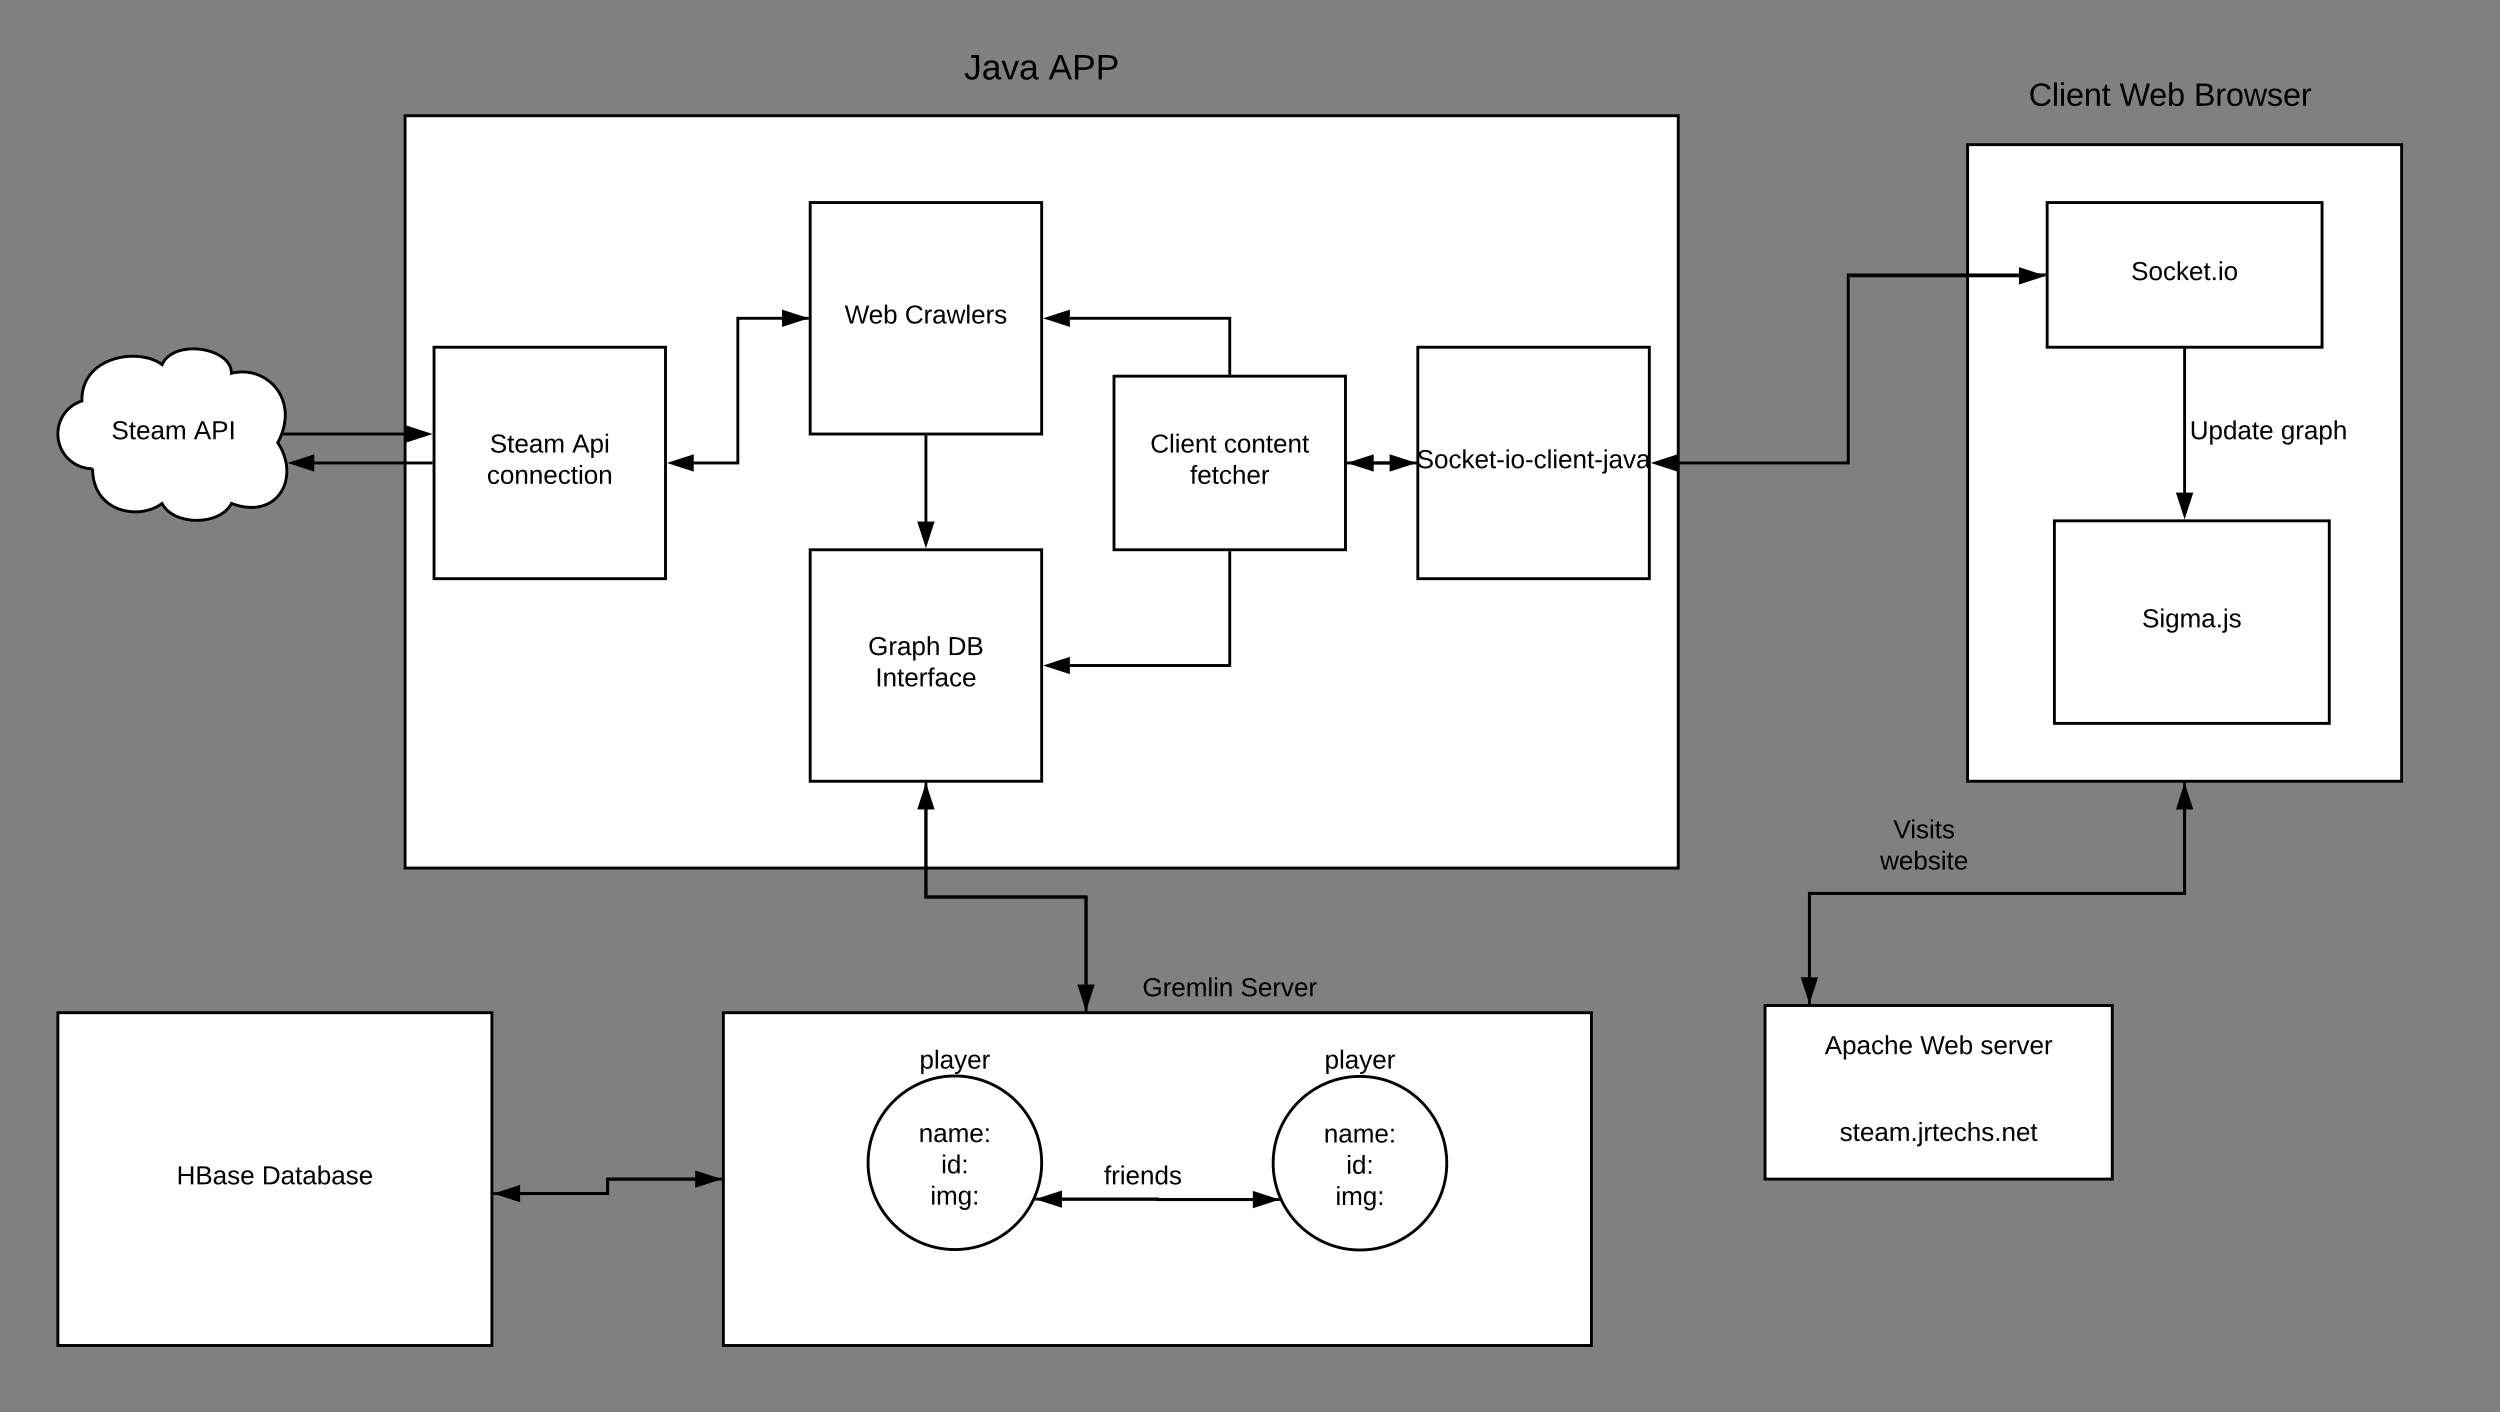 <svg xmlns="http://www.w3.org/2000/svg" xmlns:xlink="http://www.w3.org/1999/xlink" xmlns:lucid="lucid" width="1728" height="976"><rect width="100%" height="100%" fill="#808080" stroke="none"/><g transform="translate(0 0)" lucid:page-tab-id="0_0"><path d="M280 80h880v520H280z" stroke="#000" stroke-width="2" fill="#fff"/><path d="M600 20h240v60H600z" stroke="#000" stroke-opacity="0" stroke-width="2" fill="#fff" fill-opacity="0"/><use xlink:href="#a" transform="matrix(1,0,0,1,605,25) translate(61.358 29.889)"/><use xlink:href="#b" transform="matrix(1,0,0,1,605,25) translate(119.753 29.889)"/><path d="M64 324c-13.25 0-24-10.75-24-24 0-10.6 6.5-19.55 16.58-22.83C56 246 96 240 112 252c8-18 48-12 48 6 24-6 48 18 32 48 16 24 0 54-32 42-8 15.6-40 15.6-48 0-16 12-48 6-48-24z" stroke="#000" stroke-width="2" fill="#fff"/><use xlink:href="#c" transform="matrix(1,0,0,1,45,245) translate(32.025 58.6)"/><use xlink:href="#d" transform="matrix(1,0,0,1,45,245) translate(88.975 58.6)"/><path d="M1220 695h240v120h-240z" stroke="#000" stroke-width="2" fill="#fff"/><path d="M1220 695h240v60h-240z" stroke="#000" stroke-opacity="0" stroke-width="2" fill="#fff" fill-opacity="0"/><use xlink:href="#e" transform="matrix(1,0,0,1,1225,700) translate(36.25 28.6)"/><use xlink:href="#f" transform="matrix(1,0,0,1,1225,700) translate(102.25 28.6)"/><use xlink:href="#g" transform="matrix(1,0,0,1,1225,700) translate(143.85 28.6)"/><path d="M1360 100h300v440h-300z" stroke="#000" stroke-width="2" fill="#fff"/><path d="M1380 36.67h240V100h-240z" stroke="#000" stroke-opacity="0" stroke-width="2" fill="#fff" fill-opacity="0"/><use xlink:href="#h" transform="matrix(1,0,0,1,1385,41.667) translate(17.284 31.444)"/><use xlink:href="#i" transform="matrix(1,0,0,1,1385,41.667) translate(80.062 31.444)"/><use xlink:href="#j" transform="matrix(1,0,0,1,1385,41.667) translate(131.42 31.444)"/><path d="M1510 541v76.5h-259.33v58.26" stroke="#000" stroke-width="2" fill="none"/><path d="M1511 541h-2v-1h2zM1250.67 690.76l-4.64-14.26h9.27z"/><path d="M1250.67 694l-6.02-18.5h12.03zm-3.26-16.5l3.27 10.03 3.26-10.03z"/><path d="M1220 755h240v60h-240z" stroke="#000" stroke-opacity="0" stroke-width="2" fill="#fff" fill-opacity="0"/><use xlink:href="#k" transform="matrix(1,0,0,1,1225,760) translate(46.575 28.6)"/><path d="M1415 140h190v100h-190z" stroke="#000" stroke-width="2" fill="#fff"/><use xlink:href="#l" transform="matrix(1,0,0,1,1420,145) translate(53.025 48.6)"/><path d="M1420 360h190v140h-190z" stroke="#000" stroke-width="2" fill="#fff"/><use xlink:href="#m" transform="matrix(1,0,0,1,1425,365) translate(55.575 68.6)"/><path d="M1280 560h100v40h-100z" stroke="#000" stroke-opacity="0" stroke-width="2" fill="#fff" fill-opacity="0"/><use xlink:href="#n" transform="matrix(1,0,0,1,1285,565) translate(23.725 14.4)"/><use xlink:href="#o" transform="matrix(1,0,0,1,1285,565) translate(14.55 36)"/><path d="M980 240h160v160H980z" stroke="#000" stroke-width="2" fill="#fff"/><use xlink:href="#p" transform="matrix(1,0,0,1,985,245) translate(-5.825 78.6)"/><path d="M1510 241v99.76" stroke="#000" stroke-width="2" fill="none"/><path d="M1511 241h-2v-1h2zM1510 355.76l-4.64-14.26h9.28z"/><path d="M1510 359l-6-18.5h12zm-3.26-16.5l3.26 10.03 3.26-10.03z"/><path d="M1448 270h240v60h-240z" stroke="#000" stroke-opacity="0" stroke-width="2" fill="#fff" fill-opacity="0"/><use xlink:href="#q" transform="matrix(1,0,0,1,1453,275) translate(60.55 28.6)"/><use xlink:href="#r" transform="matrix(1,0,0,1,1453,275) translate(123.5 28.6)"/><path d="M1280 190v.67h115.76" stroke="#000" stroke-width="2" fill="none"/><path d="M1410.76 190.67l-14.26 4.63v-9.27z"/><path d="M1414 190.67l-18.5 6v-12.02zm-16.5 3.26l10.03-3.26-10.03-3.26z"/><path d="M1414 190h-136.5v130h-118.26" stroke="#000" stroke-width="2" fill="none"/><path d="M1415 191h-1v-2h1zM1158.5 324.64l-14.26-4.64 14.26-4.64z"/><path d="M1159.5 326l-18.5-6 18.5-6zm-12.03-6l10.03 3.26v-6.52z"/><path d="M500 700h600v230H500z" stroke="#000" stroke-width="2" fill="#fff"/><path d="M730 655h240v60H730z" stroke="#000" stroke-opacity="0" stroke-width="2" fill="#fff" fill-opacity="0"/><use xlink:href="#s" transform="matrix(1,0,0,1,735,660) translate(54.65 28.6)"/><use xlink:href="#t" transform="matrix(1,0,0,1,735,660) translate(122.45 28.6)"/><path d="M720 803.7c0 33.14-26.86 60-60 60s-60-26.86-60-60 26.86-60 60-60 60 26.86 60 60z" stroke="#000" stroke-width="2" fill="#fff"/><path d="M620 770h80v67.4h-80z" stroke="#000" stroke-opacity="0" stroke-width="2" fill="#fff" fill-opacity="0"/><use xlink:href="#u" transform="matrix(1,0,0,1,625,775) translate(10.025 14.4)"/><use xlink:href="#v" transform="matrix(1,0,0,1,625,775) translate(25.525 36)"/><use xlink:href="#w" transform="matrix(1,0,0,1,625,775) translate(18.05 57.6)"/><path d="M630 715h60v40h-60z" stroke="#000" stroke-opacity="0" stroke-width="2" fill="#fff" fill-opacity="0"/><use xlink:href="#x" transform="matrix(1,0,0,1,635,720) translate(0.55 18.6)"/><path d="M1000 804c0 33.14-26.86 60-60 60s-60-26.86-60-60 26.86-60 60-60 60 26.86 60 60z" stroke="#000" stroke-width="2" fill="#fff"/><path d="M900 770.3h80v67.4h-80z" stroke="#000" stroke-opacity="0" stroke-width="2" fill="#fff" fill-opacity="0"/><use xlink:href="#u" transform="matrix(1,0,0,1,905,775.3) translate(10.025 14.4)"/><use xlink:href="#v" transform="matrix(1,0,0,1,905,775.3) translate(25.525 36)"/><use xlink:href="#w" transform="matrix(1,0,0,1,905,775.3) translate(18.05 57.6)"/><path d="M910 715h60v40h-60z" stroke="#000" stroke-opacity="0" stroke-width="2" fill="#fff" fill-opacity="0"/><use xlink:href="#x" transform="matrix(1,0,0,1,915,720) translate(0.55 18.6)"/><path d="M715.57 828.85H800v.3h66.22" stroke="#000" stroke-width="2" fill="none"/><path d="M715.57 829.85h-1.6l.92-1.9.04-.1h.63zM881.22 829.15l-14.27 4.63v-9.27z"/><path d="M884.45 829.15l-18.5 6v-12zm-16.5 3.26l10.03-3.25-10.03-3.26z"/><path d="M884.45 829.15H800v-.3h-66.2" stroke="#000" stroke-width="2" fill="none"/><path d="M886.04 830.15h-1.6v-2h.64zM733.07 833.48l-14.26-4.63 14.27-4.64z"/><path d="M734.07 834.86l-18.5-6 18.5-6.02zm-12.03-6l10.03 3.25v-6.5z"/><path d="M740 795h100v40H740z" stroke="#000" stroke-opacity="0" stroke-width="2" fill="#fff" fill-opacity="0"/><use xlink:href="#y" transform="matrix(1,0,0,1,745,800) translate(18.05 18.6)"/><path d="M40 700h300v230H40z" stroke="#000" stroke-width="2" fill="#fff"/><use xlink:href="#z" transform="matrix(1,0,0,1,45,705) translate(77.05 113.6)"/><use xlink:href="#A" transform="matrix(1,0,0,1,45,705) translate(136 113.6)"/><path d="M499 815h-79v10h-60.76" stroke="#000" stroke-width="2" fill="none"/><path d="M500 816h-1v-2h1zM358.5 829.64L344.24 825l14.26-4.64z"/><path d="M359.5 831l-18.5-6 18.5-6zm-12.03-6l10.03 3.26v-6.52z"/><path d="M341 825h79v-10h60.76" stroke="#000" stroke-width="2" fill="none"/><path d="M341 826h-1v-2h1zM495.76 815l-14.26 4.64v-9.28z"/><path d="M499 815l-18.5 6v-12zm-16.5 3.26l10.03-3.26-10.03-3.26z"/><path d="M300 240h160v160H300z" stroke="#000" stroke-width="2" fill="#fff"/><use xlink:href="#c" transform="matrix(1,0,0,1,305,245) translate(33.55 67.8)"/><use xlink:href="#B" transform="matrix(1,0,0,1,305,245) translate(90.5 67.8)"/><use xlink:href="#C" transform="matrix(1,0,0,1,305,245) translate(31.525 89.4)"/><path d="M299 320h-82.04" stroke="#000" stroke-width="2" fill="none"/><path d="M300 321h-1v-2h1zM216.22 324.64L201.96 320l14.26-4.64z"/><path d="M217.22 326l-18.5-6 18.5-6zm-12.03-6l10.02 3.26v-6.52z"/><path d="M195.73 300h85.03" stroke="#000" stroke-width="2" fill="none"/><path d="M195.73 301h-1.42l.14-.28.57-1.72h.73zM295.76 300l-14.26 4.64v-9.28z"/><path d="M299 300l-18.5 6v-12zm-16.5 3.26l10.03-3.26-10.03-3.26z"/><path d="M560 140h160v160H560z" stroke="#000" stroke-width="2" fill="#fff"/><use xlink:href="#D" transform="matrix(1,0,0,1,565,145) translate(18.825 78.6)"/><use xlink:href="#E" transform="matrix(1,0,0,1,565,145) translate(60.425 78.6)"/><path d="M559 220h-49v100h-30.76" stroke="#000" stroke-width="2" fill="none"/><path d="M560 221h-1v-2h1zM478.5 324.64L464.24 320l14.26-4.64z"/><path d="M479.5 326l-18.5-6 18.5-6zm-12.03-6l10.03 3.26v-6.52z"/><path d="M559 220" stroke="#000" stroke-width="2" fill="none"/><path/><path d="M555.76 220l-14.26 4.64v-9.28z"/><path d="M559 220l-18.5 6v-12zm-16.5 3.26l10.03-3.26-10.03-3.26z"/><path d="M560 380h160v160H560z" stroke="#000" stroke-width="2" fill="#fff"/><use xlink:href="#F" transform="matrix(1,0,0,1,565,385) translate(35.05 67.8)"/><use xlink:href="#G" transform="matrix(1,0,0,1,565,385) translate(90 67.8)"/><use xlink:href="#H" transform="matrix(1,0,0,1,565,385) translate(40.025 89.4)"/><path d="M640 301v59.76" stroke="#000" stroke-width="2" fill="none"/><path d="M641 301h-2v-1h2zM640 375.76l-4.64-14.26h9.28z"/><path d="M640 379l-6-18.5h12zm-3.26-16.5l3.26 10.03 3.26-10.03z"/><path d="M640 541v79h110.67v60.76" stroke="#000" stroke-width="2" fill="none"/><path d="M641 541h-2v-1h2zM750.67 695.76l-4.64-14.26h9.27z"/><path d="M750.67 699l-6.02-18.5h12.03zm-3.26-16.5l3.27 10.03 3.26-10.03z"/><path d="M1250.67 694v-76.5H1510v-58.26" stroke="#000" stroke-width="2" fill="none"/><path d="M1251.67 695h-2v-1h2zM1514.64 558.5h-9.28l4.64-14.26z"/><path d="M1516 559.5h-12l6-18.5zm-9.26-2h6.52l-3.26-10.03z"/><path d="M750.67 699v-79H640v-60.76" stroke="#000" stroke-width="2" fill="none"/><path d="M751.67 700h-2v-1h2zM644.64 558.5h-9.28l4.64-14.26z"/><path d="M646 559.5h-12l6-18.5zm-9.26-2h6.52L640 547.47z"/><path d="M770 260h160v120H770z" stroke="#000" stroke-width="2" fill="#fff"/><g><use xlink:href="#I" transform="matrix(1,0,0,1,775,265) translate(20.075 47.8)"/><use xlink:href="#J" transform="matrix(1,0,0,1,775,265) translate(70.925 47.8)"/><use xlink:href="#K" transform="matrix(1,0,0,1,775,265) translate(47.525 69.4)"/></g><path d="M931 320h29.76" stroke="#000" stroke-width="2" fill="none"/><path d="M931 321h-1v-2h1zM975.76 320l-14.26 4.64v-9.28z"/><path d="M979 320l-18.5 6v-12zm-16.5 3.26l10.03-3.26-10.03-3.26z"/><path d="M979 320h-29.76" stroke="#000" stroke-width="2" fill="none"/><path d="M980 321h-1v-2h1zM948.5 324.64L934.24 320l14.26-4.64z"/><path d="M949.5 326l-18.5-6 18.5-6zm-12.03-6l10.03 3.26v-6.52z"/><path d="M850 381v79H739.24" stroke="#000" stroke-width="2" fill="none"/><path d="M851 381h-2v-1h2zM738.5 464.64L724.24 460l14.26-4.64z"/><path d="M739.5 466l-18.5-6 18.5-6zm-12.03-6l10.03 3.26v-6.52z"/><path d="M850 259v-39H739.24" stroke="#000" stroke-width="2" fill="none"/><path d="M851 260h-2v-1h2zM738.5 224.64L724.24 220l14.26-4.64z"/><path d="M739.5 226l-18.5-6 18.5-6zm-12.03-6l10.03 3.26v-6.52z"/><defs><path d="M153-248C145-148 188 4 80 4 36 3 13-21 6-62l32-5c4 25 16 42 43 43 27 0 39-20 39-49v-147H72v-28h81" id="L"/><path d="M141-36C126-15 110 5 73 4 37 3 15-17 15-53c-1-64 63-63 125-63 3-35-9-54-41-54-24 1-41 7-42 31l-33-3c5-37 33-52 76-52 45 0 72 20 72 64v82c-1 20 7 32 28 27v20c-31 9-61-2-59-35zM48-53c0 20 12 33 32 33 41-3 63-29 60-74-43 2-92-5-92 41" id="M"/><path d="M108 0H70L1-190h34L89-25l56-165h34" id="N"/><g id="a"><use transform="matrix(0.068,0,0,0.068,0,0)" xlink:href="#L"/><use transform="matrix(0.068,0,0,0.068,12.222,0)" xlink:href="#M"/><use transform="matrix(0.068,0,0,0.068,25.802,0)" xlink:href="#N"/><use transform="matrix(0.068,0,0,0.068,38.025,0)" xlink:href="#M"/></g><path d="M205 0l-28-72H64L36 0H1l101-248h38L239 0h-34zm-38-99l-47-123c-12 45-31 82-46 123h93" id="O"/><path d="M30-248c87 1 191-15 191 75 0 78-77 80-158 76V0H30v-248zm33 125c57 0 124 11 124-50 0-59-68-47-124-48v98" id="P"/><g id="b"><use transform="matrix(0.068,0,0,0.068,0,0)" xlink:href="#O"/><use transform="matrix(0.068,0,0,0.068,16.296,0)" xlink:href="#P"/><use transform="matrix(0.068,0,0,0.068,32.593,0)" xlink:href="#P"/></g><path d="M185-189c-5-48-123-54-124 2 14 75 158 14 163 119 3 78-121 87-175 55-17-10-28-26-33-46l33-7c5 56 141 63 141-1 0-78-155-14-162-118-5-82 145-84 179-34 5 7 8 16 11 25" id="Q"/><path d="M59-47c-2 24 18 29 38 22v24C64 9 27 4 27-40v-127H5v-23h24l9-43h21v43h35v23H59v120" id="R"/><path d="M100-194c63 0 86 42 84 106H49c0 40 14 67 53 68 26 1 43-12 49-29l28 8c-11 28-37 45-77 45C44 4 14-33 15-96c1-61 26-98 85-98zm52 81c6-60-76-77-97-28-3 7-6 17-6 28h103" id="S"/><path d="M210-169c-67 3-38 105-44 169h-31v-121c0-29-5-50-35-48C34-165 62-65 56 0H25l-1-190h30c1 10-1 24 2 32 10-44 99-50 107 0 11-21 27-35 58-36 85-2 47 119 55 194h-31v-121c0-29-5-49-35-48" id="T"/><g id="c"><use transform="matrix(0.05,0,0,0.05,0,0)" xlink:href="#Q"/><use transform="matrix(0.05,0,0,0.05,12,0)" xlink:href="#R"/><use transform="matrix(0.05,0,0,0.05,17,0)" xlink:href="#S"/><use transform="matrix(0.05,0,0,0.05,27,0)" xlink:href="#M"/><use transform="matrix(0.05,0,0,0.05,37,0)" xlink:href="#T"/></g><path d="M33 0v-248h34V0H33" id="U"/><g id="d"><use transform="matrix(0.05,0,0,0.05,0,0)" xlink:href="#O"/><use transform="matrix(0.05,0,0,0.05,12,0)" xlink:href="#P"/><use transform="matrix(0.05,0,0,0.05,24,0)" xlink:href="#U"/></g><path d="M115-194c55 1 70 41 70 98S169 2 115 4C84 4 66-9 55-30l1 105H24l-1-265h31l2 30c10-21 28-34 59-34zm-8 174c40 0 45-34 45-75s-6-73-45-74c-42 0-51 32-51 76 0 43 10 73 51 73" id="V"/><path d="M96-169c-40 0-48 33-48 73s9 75 48 75c24 0 41-14 43-38l32 2c-6 37-31 61-74 61-59 0-76-41-82-99-10-93 101-131 147-64 4 7 5 14 7 22l-32 3c-4-21-16-35-41-35" id="W"/><path d="M106-169C34-169 62-67 57 0H25v-261h32l-1 103c12-21 28-36 61-36 89 0 53 116 60 194h-32v-121c2-32-8-49-39-48" id="X"/><g id="e"><use transform="matrix(0.05,0,0,0.05,0,0)" xlink:href="#O"/><use transform="matrix(0.05,0,0,0.05,12,0)" xlink:href="#V"/><use transform="matrix(0.05,0,0,0.05,22,0)" xlink:href="#M"/><use transform="matrix(0.05,0,0,0.05,32,0)" xlink:href="#W"/><use transform="matrix(0.05,0,0,0.05,41,0)" xlink:href="#X"/><use transform="matrix(0.05,0,0,0.05,51,0)" xlink:href="#S"/></g><path d="M266 0h-40l-56-210L115 0H75L2-248h35L96-30l15-64 43-154h32l59 218 59-218h35" id="Y"/><path d="M115-194c53 0 69 39 70 98 0 66-23 100-70 100C84 3 66-7 56-30L54 0H23l1-261h32v101c10-23 28-34 59-34zm-8 174c40 0 45-34 45-75 0-40-5-75-45-74-42 0-51 32-51 76 0 43 10 73 51 73" id="Z"/><g id="f"><use transform="matrix(0.05,0,0,0.05,0,0)" xlink:href="#Y"/><use transform="matrix(0.05,0,0,0.05,16.6,0)" xlink:href="#S"/><use transform="matrix(0.05,0,0,0.05,26.6,0)" xlink:href="#Z"/></g><path d="M135-143c-3-34-86-38-87 0 15 53 115 12 119 90S17 21 10-45l28-5c4 36 97 45 98 0-10-56-113-15-118-90-4-57 82-63 122-42 12 7 21 19 24 35" id="aa"/><path d="M114-163C36-179 61-72 57 0H25l-1-190h30c1 12-1 29 2 39 6-27 23-49 58-41v29" id="ab"/><g id="g"><use transform="matrix(0.05,0,0,0.05,0,0)" xlink:href="#aa"/><use transform="matrix(0.05,0,0,0.05,9,0)" xlink:href="#S"/><use transform="matrix(0.05,0,0,0.05,19,0)" xlink:href="#ab"/><use transform="matrix(0.05,0,0,0.05,24.95,0)" xlink:href="#N"/><use transform="matrix(0.05,0,0,0.05,33.95,0)" xlink:href="#S"/><use transform="matrix(0.05,0,0,0.05,43.95,0)" xlink:href="#ab"/></g><path d="M212-179c-10-28-35-45-73-45-59 0-87 40-87 99 0 60 29 101 89 101 43 0 62-24 78-52l27 14C228-24 195 4 139 4 59 4 22-46 18-125c-6-104 99-153 187-111 19 9 31 26 39 46" id="ac"/><path d="M24 0v-261h32V0H24" id="ad"/><path d="M24-231v-30h32v30H24zM24 0v-190h32V0H24" id="ae"/><path d="M117-194c89-4 53 116 60 194h-32v-121c0-31-8-49-39-48C34-167 62-67 57 0H25l-1-190h30c1 10-1 24 2 32 11-22 29-35 61-36" id="af"/><g id="h"><use transform="matrix(0.062,0,0,0.062,0,0)" xlink:href="#ac"/><use transform="matrix(0.062,0,0,0.062,15.988,0)" xlink:href="#ad"/><use transform="matrix(0.062,0,0,0.062,20.864,0)" xlink:href="#ae"/><use transform="matrix(0.062,0,0,0.062,25.741,0)" xlink:href="#S"/><use transform="matrix(0.062,0,0,0.062,38.086,0)" xlink:href="#af"/><use transform="matrix(0.062,0,0,0.062,50.432,0)" xlink:href="#R"/></g><g id="i"><use transform="matrix(0.062,0,0,0.062,0,0)" xlink:href="#Y"/><use transform="matrix(0.062,0,0,0.062,20.494,0)" xlink:href="#S"/><use transform="matrix(0.062,0,0,0.062,32.84,0)" xlink:href="#Z"/></g><path d="M160-131c35 5 61 23 61 61C221 17 115-2 30 0v-248c76 3 177-17 177 60 0 33-19 50-47 57zm-97-11c50-1 110 9 110-42 0-47-63-36-110-37v79zm0 115c55-2 124 14 124-45 0-56-70-42-124-44v89" id="ag"/><path d="M100-194c62-1 85 37 85 99 1 63-27 99-86 99S16-35 15-95c0-66 28-99 85-99zM99-20c44 1 53-31 53-75 0-43-8-75-51-75s-53 32-53 75 10 74 51 75" id="ah"/><path d="M206 0h-36l-40-164L89 0H53L-1-190h32L70-26l43-164h34l41 164 42-164h31" id="ai"/><g id="j"><use transform="matrix(0.062,0,0,0.062,0,0)" xlink:href="#ag"/><use transform="matrix(0.062,0,0,0.062,14.815,0)" xlink:href="#ab"/><use transform="matrix(0.062,0,0,0.062,22.16,0)" xlink:href="#ah"/><use transform="matrix(0.062,0,0,0.062,34.506,0)" xlink:href="#ai"/><use transform="matrix(0.062,0,0,0.062,50.494,0)" xlink:href="#aa"/><use transform="matrix(0.062,0,0,0.062,61.605,0)" xlink:href="#S"/><use transform="matrix(0.062,0,0,0.062,73.951,0)" xlink:href="#ab"/></g><path d="M33 0v-38h34V0H33" id="aj"/><path d="M24-231v-30h32v30H24zM-9 49c24 4 33-6 33-30v-209h32V24c2 40-23 58-65 49V49" id="ak"/><g id="k"><use transform="matrix(0.05,0,0,0.05,0,0)" xlink:href="#aa"/><use transform="matrix(0.05,0,0,0.05,9,0)" xlink:href="#R"/><use transform="matrix(0.05,0,0,0.05,14,0)" xlink:href="#S"/><use transform="matrix(0.05,0,0,0.05,24,0)" xlink:href="#M"/><use transform="matrix(0.05,0,0,0.05,34,0)" xlink:href="#T"/><use transform="matrix(0.05,0,0,0.05,48.95,0)" xlink:href="#aj"/><use transform="matrix(0.05,0,0,0.05,53.95,0)" xlink:href="#ak"/><use transform="matrix(0.05,0,0,0.05,57.9,0)" xlink:href="#ab"/><use transform="matrix(0.05,0,0,0.05,63.85,0)" xlink:href="#R"/><use transform="matrix(0.05,0,0,0.05,68.85,0)" xlink:href="#S"/><use transform="matrix(0.05,0,0,0.05,78.85,0)" xlink:href="#W"/><use transform="matrix(0.05,0,0,0.05,87.85,0)" xlink:href="#X"/><use transform="matrix(0.05,0,0,0.05,97.85,0)" xlink:href="#aa"/><use transform="matrix(0.05,0,0,0.05,106.85,0)" xlink:href="#aj"/><use transform="matrix(0.05,0,0,0.05,111.85,0)" xlink:href="#af"/><use transform="matrix(0.05,0,0,0.05,121.85,0)" xlink:href="#S"/><use transform="matrix(0.05,0,0,0.05,131.85,0)" xlink:href="#R"/></g><path d="M143 0L79-87 56-68V0H24v-261h32v163l83-92h37l-77 82L181 0h-38" id="al"/><g id="l"><use transform="matrix(0.05,0,0,0.05,0,0)" xlink:href="#Q"/><use transform="matrix(0.05,0,0,0.05,12,0)" xlink:href="#ah"/><use transform="matrix(0.05,0,0,0.05,22,0)" xlink:href="#W"/><use transform="matrix(0.05,0,0,0.05,31,0)" xlink:href="#al"/><use transform="matrix(0.05,0,0,0.05,40,0)" xlink:href="#S"/><use transform="matrix(0.05,0,0,0.05,50,0)" xlink:href="#R"/><use transform="matrix(0.05,0,0,0.05,55,0)" xlink:href="#aj"/><use transform="matrix(0.05,0,0,0.05,60,0)" xlink:href="#ae"/><use transform="matrix(0.05,0,0,0.05,63.95,0)" xlink:href="#ah"/></g><path d="M177-190C167-65 218 103 67 71c-23-6-38-20-44-43l32-5c15 47 100 32 89-28v-30C133-14 115 1 83 1 29 1 15-40 15-95c0-56 16-97 71-98 29-1 48 16 59 35 1-10 0-23 2-32h30zM94-22c36 0 50-32 50-73 0-42-14-75-50-75-39 0-46 34-46 75s6 73 46 73" id="am"/><g id="m"><use transform="matrix(0.05,0,0,0.05,0,0)" xlink:href="#Q"/><use transform="matrix(0.05,0,0,0.05,12,0)" xlink:href="#ae"/><use transform="matrix(0.05,0,0,0.05,15.95,0)" xlink:href="#am"/><use transform="matrix(0.05,0,0,0.05,25.95,0)" xlink:href="#T"/><use transform="matrix(0.05,0,0,0.05,40.9,0)" xlink:href="#M"/><use transform="matrix(0.05,0,0,0.05,50.9,0)" xlink:href="#aj"/><use transform="matrix(0.05,0,0,0.05,55.9,0)" xlink:href="#ak"/><use transform="matrix(0.05,0,0,0.05,59.85,0)" xlink:href="#aa"/></g><path d="M137 0h-34L2-248h35l83 218 83-218h36" id="an"/><g id="n"><use transform="matrix(0.05,0,0,0.05,0,0)" xlink:href="#an"/><use transform="matrix(0.05,0,0,0.05,11.65,0)" xlink:href="#ae"/><use transform="matrix(0.05,0,0,0.05,15.6,0)" xlink:href="#aa"/><use transform="matrix(0.05,0,0,0.05,24.6,0)" xlink:href="#ae"/><use transform="matrix(0.05,0,0,0.05,28.55,0)" xlink:href="#R"/><use transform="matrix(0.05,0,0,0.05,33.55,0)" xlink:href="#aa"/></g><g id="o"><use transform="matrix(0.05,0,0,0.05,0,0)" xlink:href="#ai"/><use transform="matrix(0.05,0,0,0.05,12.95,0)" xlink:href="#S"/><use transform="matrix(0.05,0,0,0.05,22.95,0)" xlink:href="#Z"/><use transform="matrix(0.05,0,0,0.05,32.95,0)" xlink:href="#aa"/><use transform="matrix(0.05,0,0,0.05,41.95,0)" xlink:href="#ae"/><use transform="matrix(0.05,0,0,0.05,45.9,0)" xlink:href="#R"/><use transform="matrix(0.05,0,0,0.05,50.9,0)" xlink:href="#S"/></g><path d="M16-82v-28h88v28H16" id="ao"/><g id="p"><use transform="matrix(0.05,0,0,0.05,0,0)" xlink:href="#Q"/><use transform="matrix(0.05,0,0,0.05,12,0)" xlink:href="#ah"/><use transform="matrix(0.05,0,0,0.05,22,0)" xlink:href="#W"/><use transform="matrix(0.05,0,0,0.05,31,0)" xlink:href="#al"/><use transform="matrix(0.05,0,0,0.05,40,0)" xlink:href="#S"/><use transform="matrix(0.05,0,0,0.05,50,0)" xlink:href="#R"/><use transform="matrix(0.05,0,0,0.05,55,0)" xlink:href="#ao"/><use transform="matrix(0.05,0,0,0.05,60.95,0)" xlink:href="#ae"/><use transform="matrix(0.05,0,0,0.05,64.9,0)" xlink:href="#ah"/><use transform="matrix(0.05,0,0,0.05,74.9,0)" xlink:href="#ao"/><use transform="matrix(0.05,0,0,0.05,80.85,0)" xlink:href="#W"/><use transform="matrix(0.05,0,0,0.05,89.85,0)" xlink:href="#ad"/><use transform="matrix(0.05,0,0,0.05,93.8,0)" xlink:href="#ae"/><use transform="matrix(0.05,0,0,0.05,97.75,0)" xlink:href="#S"/><use transform="matrix(0.05,0,0,0.05,107.75,0)" xlink:href="#af"/><use transform="matrix(0.05,0,0,0.05,117.75,0)" xlink:href="#R"/><use transform="matrix(0.05,0,0,0.05,122.75,0)" xlink:href="#ao"/><use transform="matrix(0.05,0,0,0.05,128.7,0)" xlink:href="#ak"/><use transform="matrix(0.05,0,0,0.05,132.65,0)" xlink:href="#M"/><use transform="matrix(0.05,0,0,0.05,142.65,0)" xlink:href="#N"/><use transform="matrix(0.05,0,0,0.05,151.65,0)" xlink:href="#M"/></g><path d="M232-93c-1 65-40 97-104 97C67 4 28-28 28-90v-158h33c8 89-33 224 67 224 102 0 64-133 71-224h33v155" id="ap"/><path d="M85-194c31 0 48 13 60 33l-1-100h32l1 261h-30c-2-10 0-23-3-31C134-8 116 4 85 4 32 4 16-35 15-94c0-66 23-100 70-100zm9 24c-40 0-46 34-46 75 0 40 6 74 45 74 42 0 51-32 51-76 0-42-9-74-50-73" id="aq"/><g id="q"><use transform="matrix(0.05,0,0,0.05,0,0)" xlink:href="#ap"/><use transform="matrix(0.05,0,0,0.05,12.95,0)" xlink:href="#V"/><use transform="matrix(0.05,0,0,0.05,22.95,0)" xlink:href="#aq"/><use transform="matrix(0.05,0,0,0.05,32.95,0)" xlink:href="#M"/><use transform="matrix(0.05,0,0,0.05,42.95,0)" xlink:href="#R"/><use transform="matrix(0.05,0,0,0.05,47.95,0)" xlink:href="#S"/></g><g id="r"><use transform="matrix(0.05,0,0,0.05,0,0)" xlink:href="#am"/><use transform="matrix(0.05,0,0,0.05,10,0)" xlink:href="#ab"/><use transform="matrix(0.05,0,0,0.05,15.95,0)" xlink:href="#M"/><use transform="matrix(0.05,0,0,0.05,25.95,0)" xlink:href="#V"/><use transform="matrix(0.05,0,0,0.05,35.95,0)" xlink:href="#X"/></g><path d="M143 4C61 4 22-44 18-125c-5-107 100-154 193-111 17 8 29 25 37 43l-32 9c-13-25-37-40-76-40-61 0-88 39-88 99 0 61 29 100 91 101 35 0 62-11 79-27v-45h-74v-28h105v86C228-13 192 4 143 4" id="ar"/><g id="s"><use transform="matrix(0.05,0,0,0.05,0,0)" xlink:href="#ar"/><use transform="matrix(0.05,0,0,0.05,14,0)" xlink:href="#ab"/><use transform="matrix(0.05,0,0,0.05,19.95,0)" xlink:href="#S"/><use transform="matrix(0.05,0,0,0.05,29.95,0)" xlink:href="#T"/><use transform="matrix(0.05,0,0,0.05,44.9,0)" xlink:href="#ad"/><use transform="matrix(0.05,0,0,0.05,48.85,0)" xlink:href="#ae"/><use transform="matrix(0.05,0,0,0.05,52.8,0)" xlink:href="#af"/></g><g id="t"><use transform="matrix(0.05,0,0,0.05,0,0)" xlink:href="#Q"/><use transform="matrix(0.05,0,0,0.05,12,0)" xlink:href="#S"/><use transform="matrix(0.05,0,0,0.05,22,0)" xlink:href="#ab"/><use transform="matrix(0.05,0,0,0.05,27.95,0)" xlink:href="#N"/><use transform="matrix(0.05,0,0,0.05,36.95,0)" xlink:href="#S"/><use transform="matrix(0.05,0,0,0.05,46.95,0)" xlink:href="#ab"/></g><path d="M33-154v-36h34v36H33zM33 0v-36h34V0H33" id="as"/><g id="u"><use transform="matrix(0.05,0,0,0.05,0,0)" xlink:href="#af"/><use transform="matrix(0.05,0,0,0.05,10,0)" xlink:href="#M"/><use transform="matrix(0.05,0,0,0.05,20,0)" xlink:href="#T"/><use transform="matrix(0.05,0,0,0.05,34.95,0)" xlink:href="#S"/><use transform="matrix(0.05,0,0,0.05,44.95,0)" xlink:href="#as"/></g><g id="v"><use transform="matrix(0.05,0,0,0.05,0,0)" xlink:href="#ae"/><use transform="matrix(0.05,0,0,0.05,3.95,0)" xlink:href="#aq"/><use transform="matrix(0.05,0,0,0.05,13.95,0)" xlink:href="#as"/></g><g id="w"><use transform="matrix(0.05,0,0,0.05,0,0)" xlink:href="#ae"/><use transform="matrix(0.05,0,0,0.05,3.95,0)" xlink:href="#T"/><use transform="matrix(0.05,0,0,0.05,18.9,0)" xlink:href="#am"/><use transform="matrix(0.05,0,0,0.05,28.9,0)" xlink:href="#as"/></g><path d="M179-190L93 31C79 59 56 82 12 73V49c39 6 53-20 64-50L1-190h34L92-34l54-156h33" id="at"/><g id="x"><use transform="matrix(0.05,0,0,0.05,0,0)" xlink:href="#V"/><use transform="matrix(0.05,0,0,0.05,10,0)" xlink:href="#ad"/><use transform="matrix(0.05,0,0,0.05,13.95,0)" xlink:href="#M"/><use transform="matrix(0.05,0,0,0.05,23.95,0)" xlink:href="#at"/><use transform="matrix(0.05,0,0,0.05,32.95,0)" xlink:href="#S"/><use transform="matrix(0.05,0,0,0.05,42.95,0)" xlink:href="#ab"/></g><path d="M101-234c-31-9-42 10-38 44h38v23H63V0H32v-167H5v-23h27c-7-52 17-82 69-68v24" id="au"/><g id="y"><use transform="matrix(0.05,0,0,0.05,0,0)" xlink:href="#au"/><use transform="matrix(0.05,0,0,0.05,5,0)" xlink:href="#ab"/><use transform="matrix(0.05,0,0,0.05,10.95,0)" xlink:href="#ae"/><use transform="matrix(0.05,0,0,0.05,14.9,0)" xlink:href="#S"/><use transform="matrix(0.05,0,0,0.05,24.9,0)" xlink:href="#af"/><use transform="matrix(0.05,0,0,0.05,34.9,0)" xlink:href="#aq"/><use transform="matrix(0.05,0,0,0.05,44.9,0)" xlink:href="#aa"/></g><path d="M197 0v-115H63V0H30v-248h33v105h134v-105h34V0h-34" id="av"/><g id="z"><use transform="matrix(0.05,0,0,0.05,0,0)" xlink:href="#av"/><use transform="matrix(0.05,0,0,0.05,12.95,0)" xlink:href="#ag"/><use transform="matrix(0.05,0,0,0.05,24.95,0)" xlink:href="#M"/><use transform="matrix(0.05,0,0,0.05,34.95,0)" xlink:href="#aa"/><use transform="matrix(0.05,0,0,0.05,43.95,0)" xlink:href="#S"/></g><path d="M30-248c118-7 216 8 213 122C240-48 200 0 122 0H30v-248zM63-27c89 8 146-16 146-99s-60-101-146-95v194" id="aw"/><g id="A"><use transform="matrix(0.05,0,0,0.05,0,0)" xlink:href="#aw"/><use transform="matrix(0.05,0,0,0.05,12.95,0)" xlink:href="#M"/><use transform="matrix(0.05,0,0,0.05,22.95,0)" xlink:href="#R"/><use transform="matrix(0.05,0,0,0.05,27.95,0)" xlink:href="#M"/><use transform="matrix(0.05,0,0,0.05,37.95,0)" xlink:href="#Z"/><use transform="matrix(0.05,0,0,0.05,47.95,0)" xlink:href="#M"/><use transform="matrix(0.05,0,0,0.05,57.95,0)" xlink:href="#aa"/><use transform="matrix(0.05,0,0,0.05,66.95,0)" xlink:href="#S"/></g><g id="B"><use transform="matrix(0.05,0,0,0.05,0,0)" xlink:href="#O"/><use transform="matrix(0.05,0,0,0.05,12,0)" xlink:href="#V"/><use transform="matrix(0.05,0,0,0.05,22,0)" xlink:href="#ae"/></g><g id="C"><use transform="matrix(0.05,0,0,0.05,0,0)" xlink:href="#W"/><use transform="matrix(0.05,0,0,0.05,9,0)" xlink:href="#ah"/><use transform="matrix(0.05,0,0,0.05,19,0)" xlink:href="#af"/><use transform="matrix(0.05,0,0,0.05,29,0)" xlink:href="#af"/><use transform="matrix(0.05,0,0,0.05,39,0)" xlink:href="#S"/><use transform="matrix(0.05,0,0,0.05,49,0)" xlink:href="#W"/><use transform="matrix(0.05,0,0,0.05,58,0)" xlink:href="#R"/><use transform="matrix(0.05,0,0,0.05,63,0)" xlink:href="#ae"/><use transform="matrix(0.05,0,0,0.05,66.95,0)" xlink:href="#ah"/><use transform="matrix(0.05,0,0,0.05,76.95,0)" xlink:href="#af"/></g><g id="D"><use transform="matrix(0.05,0,0,0.05,0,0)" xlink:href="#Y"/><use transform="matrix(0.05,0,0,0.05,16.6,0)" xlink:href="#S"/><use transform="matrix(0.05,0,0,0.05,26.6,0)" xlink:href="#Z"/></g><g id="E"><use transform="matrix(0.05,0,0,0.05,0,0)" xlink:href="#ac"/><use transform="matrix(0.05,0,0,0.05,12.95,0)" xlink:href="#ab"/><use transform="matrix(0.05,0,0,0.05,18.9,0)" xlink:href="#M"/><use transform="matrix(0.05,0,0,0.05,28.9,0)" xlink:href="#ai"/><use transform="matrix(0.05,0,0,0.05,41.85,0)" xlink:href="#ad"/><use transform="matrix(0.05,0,0,0.05,45.8,0)" xlink:href="#S"/><use transform="matrix(0.05,0,0,0.05,55.8,0)" xlink:href="#ab"/><use transform="matrix(0.05,0,0,0.05,61.75,0)" xlink:href="#aa"/></g><g id="F"><use transform="matrix(0.05,0,0,0.05,0,0)" xlink:href="#ar"/><use transform="matrix(0.05,0,0,0.05,14,0)" xlink:href="#ab"/><use transform="matrix(0.05,0,0,0.05,19.95,0)" xlink:href="#M"/><use transform="matrix(0.05,0,0,0.05,29.95,0)" xlink:href="#V"/><use transform="matrix(0.05,0,0,0.05,39.95,0)" xlink:href="#X"/></g><g id="G"><use transform="matrix(0.05,0,0,0.05,0,0)" xlink:href="#aw"/><use transform="matrix(0.05,0,0,0.05,12.95,0)" xlink:href="#ag"/></g><g id="H"><use transform="matrix(0.05,0,0,0.05,0,0)" xlink:href="#U"/><use transform="matrix(0.05,0,0,0.05,5,0)" xlink:href="#af"/><use transform="matrix(0.05,0,0,0.05,15,0)" xlink:href="#R"/><use transform="matrix(0.05,0,0,0.05,20,0)" xlink:href="#S"/><use transform="matrix(0.05,0,0,0.05,30,0)" xlink:href="#ab"/><use transform="matrix(0.05,0,0,0.05,35.95,0)" xlink:href="#au"/><use transform="matrix(0.05,0,0,0.05,40.95,0)" xlink:href="#M"/><use transform="matrix(0.05,0,0,0.05,50.95,0)" xlink:href="#W"/><use transform="matrix(0.05,0,0,0.05,59.95,0)" xlink:href="#S"/></g><g id="I"><use transform="matrix(0.05,0,0,0.05,0,0)" xlink:href="#ac"/><use transform="matrix(0.05,0,0,0.05,12.95,0)" xlink:href="#ad"/><use transform="matrix(0.05,0,0,0.05,16.9,0)" xlink:href="#ae"/><use transform="matrix(0.05,0,0,0.05,20.85,0)" xlink:href="#S"/><use transform="matrix(0.05,0,0,0.05,30.85,0)" xlink:href="#af"/><use transform="matrix(0.05,0,0,0.05,40.85,0)" xlink:href="#R"/></g><g id="J"><use transform="matrix(0.05,0,0,0.05,0,0)" xlink:href="#W"/><use transform="matrix(0.05,0,0,0.05,9,0)" xlink:href="#ah"/><use transform="matrix(0.05,0,0,0.05,19,0)" xlink:href="#af"/><use transform="matrix(0.05,0,0,0.05,29,0)" xlink:href="#R"/><use transform="matrix(0.05,0,0,0.05,34,0)" xlink:href="#S"/><use transform="matrix(0.05,0,0,0.05,44,0)" xlink:href="#af"/><use transform="matrix(0.05,0,0,0.05,54,0)" xlink:href="#R"/></g><g id="K"><use transform="matrix(0.05,0,0,0.05,0,0)" xlink:href="#au"/><use transform="matrix(0.05,0,0,0.05,5,0)" xlink:href="#S"/><use transform="matrix(0.05,0,0,0.05,15,0)" xlink:href="#R"/><use transform="matrix(0.05,0,0,0.05,20,0)" xlink:href="#W"/><use transform="matrix(0.05,0,0,0.05,29,0)" xlink:href="#X"/><use transform="matrix(0.05,0,0,0.05,39,0)" xlink:href="#S"/><use transform="matrix(0.05,0,0,0.05,49,0)" xlink:href="#ab"/></g></defs></g></svg>